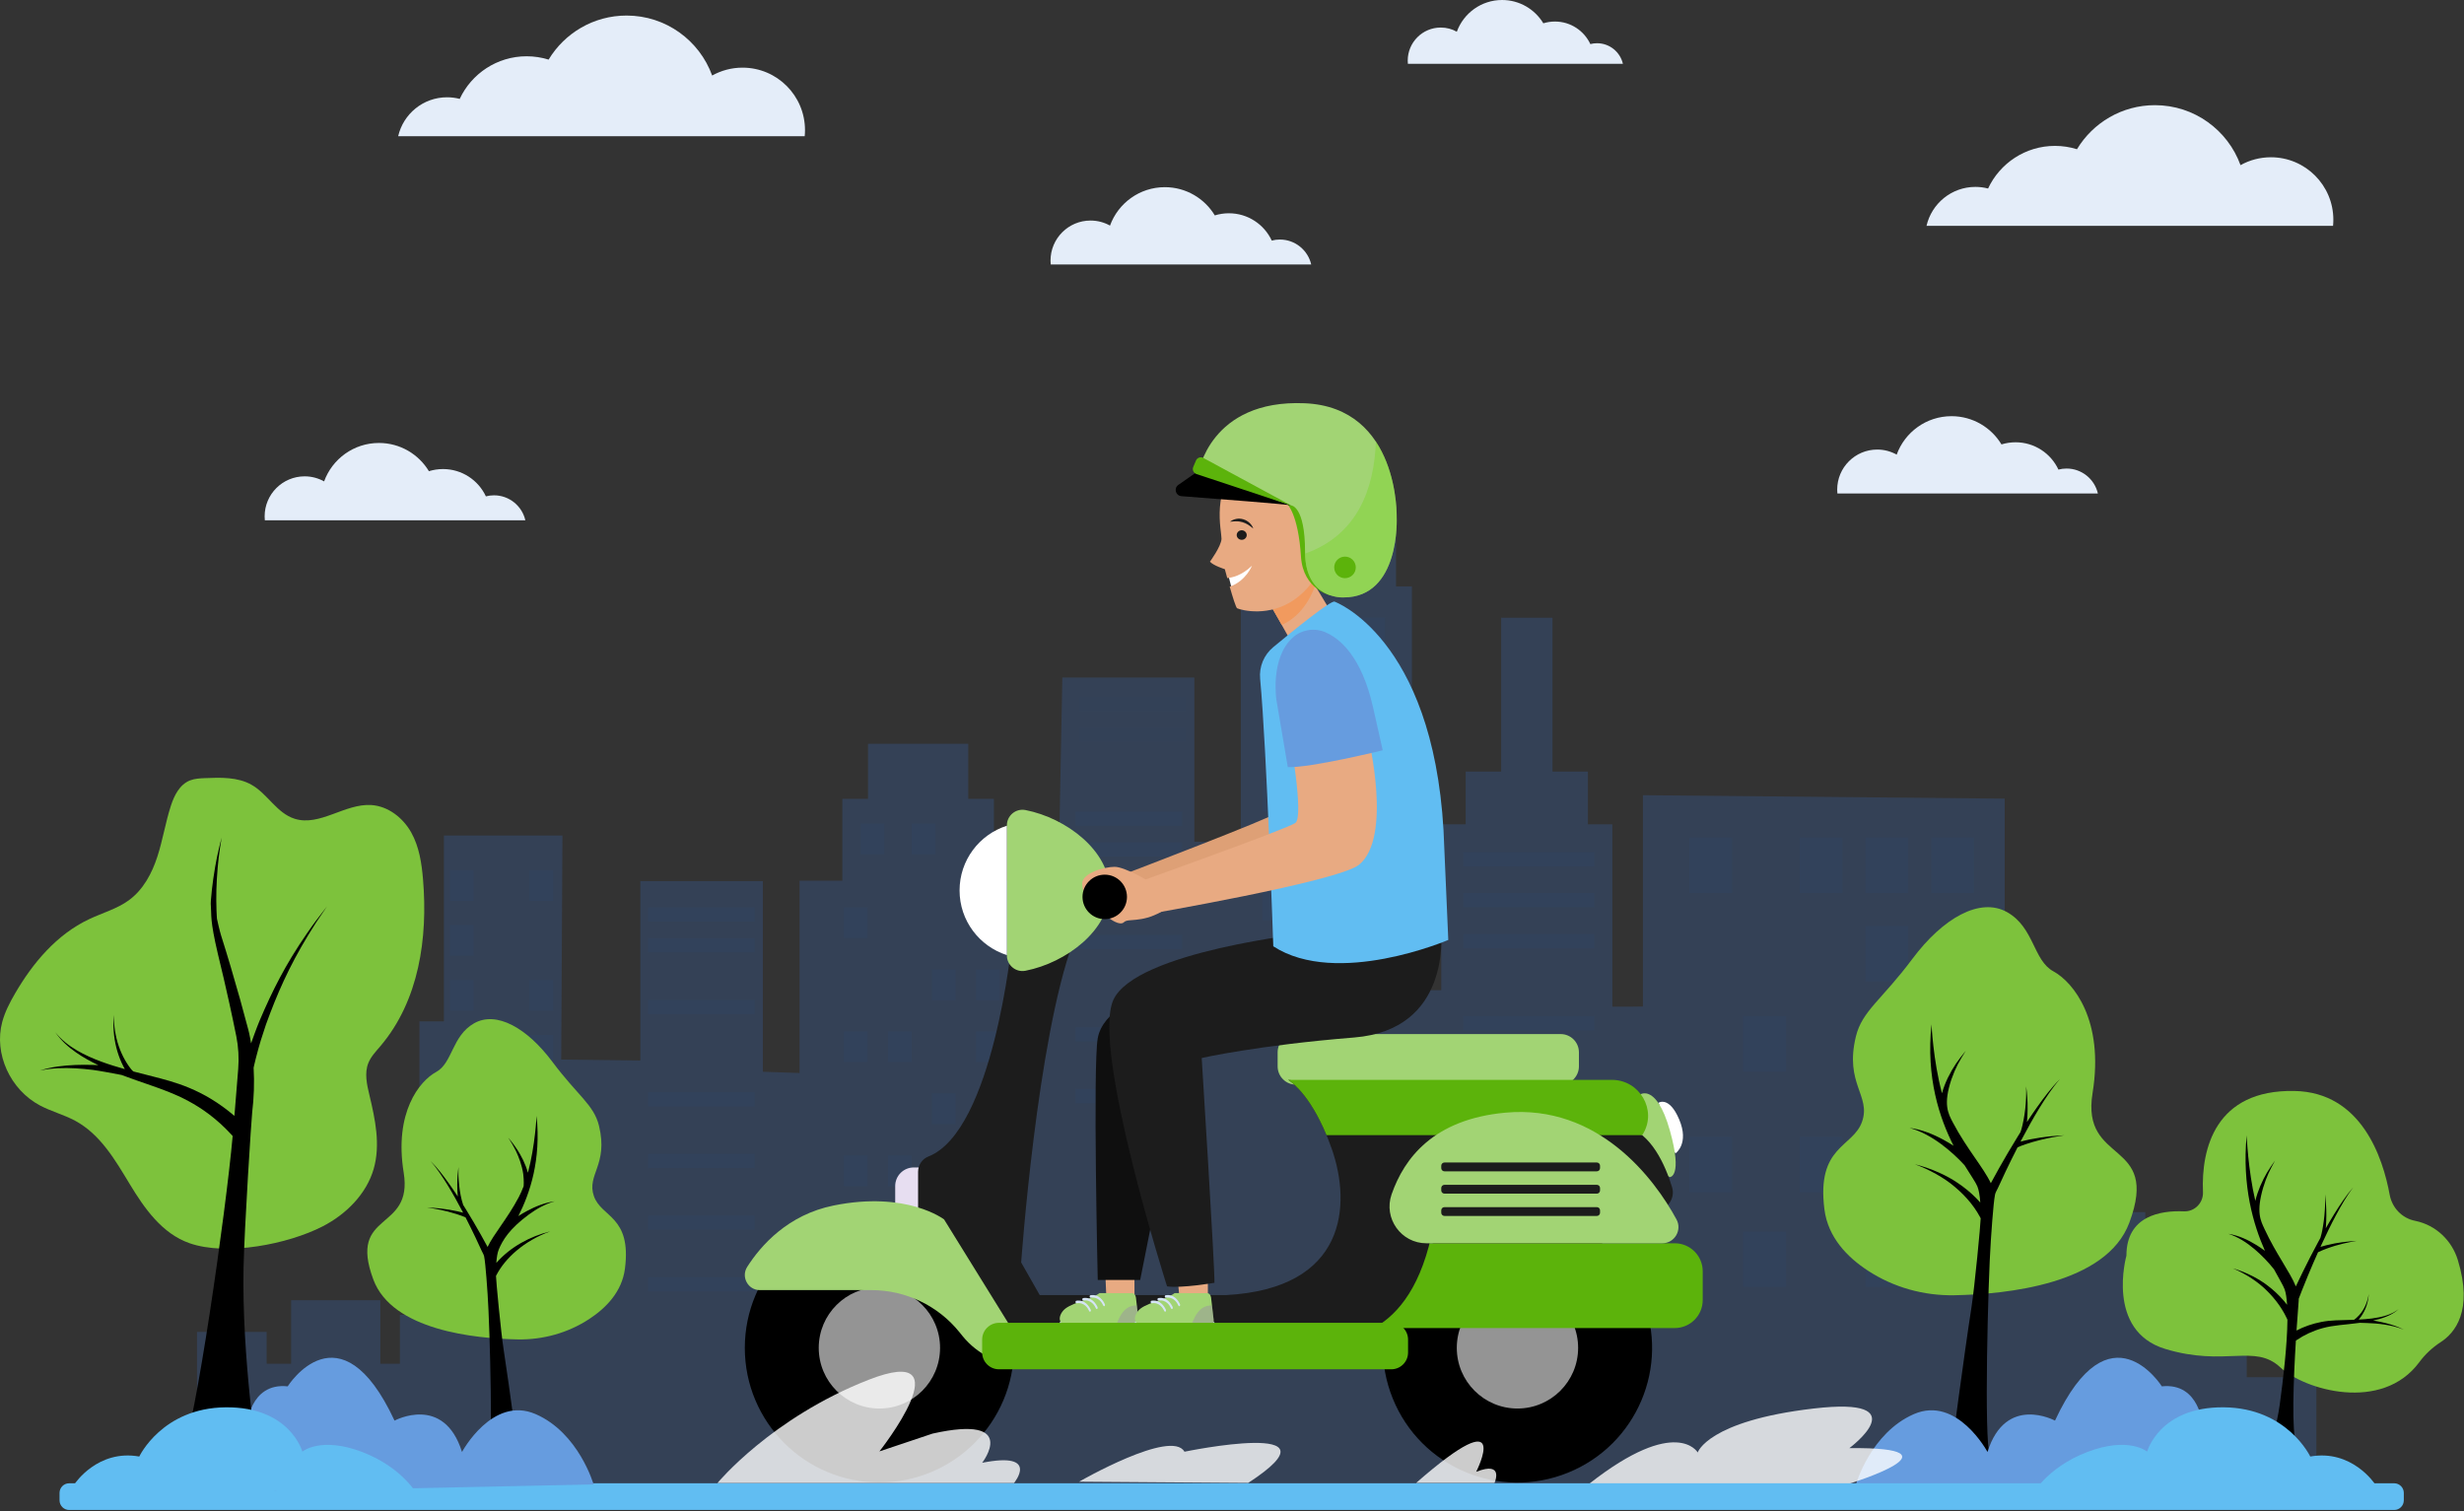 <svg width="838" height="514" viewBox="0 0 838 514" fill="none" xmlns="http://www.w3.org/2000/svg">
<rect x="0" y="0" width="838" height="514" fill="#333333" stroke="none"/>
<path d="M213.098 5.288C226.486 5.288 237.886 13.788 242.205 25.687C245.262 23.982 248.785 23.006 252.531 23.006C264.263 23.006 273.776 32.523 273.776 44.261C273.776 44.958 273.739 45.643 273.676 46.324H135.415C137.158 38.741 143.936 33.084 152.043 33.084C153.532 33.084 154.976 33.274 156.349 33.631C160.348 25.073 169.031 19.138 179.104 19.138C181.71 19.138 184.22 19.536 186.58 20.271C191.998 11.293 201.847 5.288 213.098 5.288Z" fill="#E4EDF9"/>
<path d="M732.888 35.765C746.276 35.765 757.676 44.265 761.995 56.164C765.053 54.458 768.575 53.483 772.321 53.483C784.053 53.483 793.566 63 793.566 74.738C793.566 75.435 793.529 76.12 793.467 76.8H655.205C656.948 69.218 663.726 63.56 671.833 63.56C673.322 63.56 674.766 63.751 676.139 64.108C680.138 55.55 688.822 49.615 698.894 49.615C701.5 49.615 704.01 50.013 706.37 50.748C711.788 41.77 721.637 35.765 732.888 35.765Z" fill="#E4EDF9"/>
<path d="M551.946 21.703C551.025 17.694 547.44 14.701 543.151 14.701C542.362 14.701 541.599 14.801 540.873 14.992C538.757 10.463 534.165 7.326 528.838 7.326C527.461 7.326 526.133 7.533 524.884 7.923C522.018 3.175 516.811 0 510.858 0C503.78 0 497.748 4.495 495.462 10.787C493.844 9.886 491.981 9.368 489.998 9.368C483.792 9.368 478.764 14.402 478.764 20.607C478.764 20.977 478.785 21.338 478.818 21.699H551.946V21.703Z" fill="#E4EDF9"/>
<path d="M445.94 89.945C444.824 85.085 440.48 81.462 435.282 81.462C434.328 81.462 433.403 81.586 432.523 81.814C429.959 76.327 424.396 72.53 417.945 72.53C416.277 72.53 414.668 72.783 413.153 73.256C409.681 67.503 403.371 63.652 396.161 63.652C387.585 63.652 380.28 69.097 377.508 76.722C375.55 75.63 373.293 75.003 370.891 75.003C363.374 75.003 357.28 81.1 357.28 88.621C357.28 89.065 357.304 89.509 357.346 89.941H445.94V89.945Z" fill="#E4EDF9"/>
<path d="M713.485 167.825C712.369 162.965 708.025 159.341 702.827 159.341C701.873 159.341 700.948 159.466 700.068 159.694C697.505 154.207 691.941 150.41 685.49 150.41C683.822 150.41 682.213 150.663 680.698 151.136C677.226 145.383 670.916 141.536 663.706 141.536C655.13 141.536 647.825 146.981 645.053 154.606C643.095 153.514 640.838 152.887 638.436 152.887C630.919 152.887 624.825 158.984 624.825 166.505C624.825 166.949 624.85 167.393 624.891 167.825H713.485Z" fill="#E4EDF9"/>
<path d="M178.665 176.931C177.549 172.075 173.205 168.448 168.007 168.448C167.053 168.448 166.127 168.572 165.248 168.8C162.684 163.313 157.121 159.516 150.665 159.516C148.998 159.516 147.388 159.769 145.874 160.242C142.401 154.489 136.091 150.642 128.881 150.642C120.302 150.642 113 156.087 110.229 163.712C108.271 162.62 106.014 161.994 103.612 161.994C96.094 161.994 90 168.091 90 175.611C90 176.055 90.025 176.499 90.066 176.931H178.665Z" fill="#E4EDF9"/>
<path opacity="0.9" d="M67 507.041V452.977H90.693V463.789H99.007V442.165H129.35V463.789H136V447.154H142.65V347.347H150.964V284.135H191.285L190.866 360.33L217.77 360.654V299.642H259.459V364.489L271.93 364.904V299.521H286.479V271.659H295.208V252.944H329.293V271.659H338.022V299.521H352.571V334.941L359.283 335.361L361.3 230.424H406.196V286.248L421.994 286.663V199.412H427.4V181H474.785V199.412H480.191V336.747H490.164V280.329H498.478V262.403H510.534V210.074H527.992V262.403H540.047V280.329H548.361V342.354H554.182L558.754 342.292V270.43L681.798 271.605V433.428H692.19V412.219H729.602V452.973H740.41V438.002H764.102V463.785V468.359H787.795V507.033H67V507.041Z" fill="#3A68B8" fill-opacity="0.3"/>
<g opacity="0.2">
<path opacity="0.2" d="M656.818 284.837H671.38V303.705H656.818V284.837Z" fill="#085FCC"/>
<path opacity="0.2" d="M656.818 345.526H671.38V364.394H656.818V345.526Z" fill="#085FCC"/>
<path opacity="0.2" d="M634.448 284.837H649.01V303.705H634.448V284.837Z" fill="#085FCC"/>
<path opacity="0.2" d="M612.075 284.837H626.637V303.705H612.075V284.837Z" fill="#085FCC"/>
<path opacity="0.2" d="M612.075 386.591H626.637V405.459H612.075V386.591Z" fill="#085FCC"/>
<path opacity="0.2" d="M634.448 314.941H649.01V333.809H634.448V314.941Z" fill="#085FCC"/>
<path opacity="0.2" d="M634.448 418.815H649.01V437.683H634.448V418.815Z" fill="#085FCC"/>
<path opacity="0.2" d="M634.448 345.526H649.01V364.394H634.448V345.526Z" fill="#085FCC"/>
<path opacity="0.2" d="M592.846 345.526H607.408V364.394H592.846V345.526Z" fill="#085FCC"/>
<path opacity="0.2" d="M592.846 418.815H607.408V437.683H592.846V418.815Z" fill="#085FCC"/>
<path opacity="0.2" d="M574.542 284.837H589.104V303.705H574.542V284.837Z" fill="#085FCC"/>
<path opacity="0.2" d="M462.961 210H471.046V220.48H462.961V210Z" fill="#085FCC"/>
<path opacity="0.2" d="M446.134 210H454.224V220.48H446.134V210Z" fill="#085FCC"/>
<path opacity="0.2" d="M462.961 228.499H471.046V238.979H462.961V228.499Z" fill="#085FCC"/>
<path opacity="0.2" d="M429.311 228.499H437.397V238.979H429.311V228.499Z" fill="#085FCC"/>
<path opacity="0.2" d="M446.134 246.993H454.224V257.473H446.134V246.993Z" fill="#085FCC"/>
<path opacity="0.2" d="M429.311 246.993H437.397V257.473H429.311V246.993Z" fill="#085FCC"/>
<path opacity="0.2" d="M462.961 265.492H471.046V275.972H462.961V265.492Z" fill="#085FCC"/>
<path opacity="0.2" d="M429.311 265.492H437.397V275.972H429.311V265.492Z" fill="#085FCC"/>
<path opacity="0.2" d="M462.961 283.991H471.046V294.471H462.961V283.991Z" fill="#085FCC"/>
<path opacity="0.2" d="M446.134 283.991H454.224V294.471H446.134V283.991Z" fill="#085FCC"/>
<path opacity="0.2" d="M429.311 302.489H437.397V312.969H429.311V302.489Z" fill="#085FCC"/>
<path opacity="0.2" d="M462.961 339.483H471.046V349.963H462.961V339.483Z" fill="#085FCC"/>
<path opacity="0.2" d="M331.918 308.562H340.004V319.041H331.918V308.562Z" fill="#085FCC"/>
<path opacity="0.2" d="M286.988 308.562H295.074V319.041H286.988V308.562Z" fill="#085FCC"/>
<path opacity="0.2" d="M310.05 280.093H318.136V290.573H310.05V280.093Z" fill="#085FCC"/>
<path opacity="0.2" d="M180.053 295.907H188.139V306.387H180.053V295.907Z" fill="#085FCC"/>
<path opacity="0.2" d="M153 295.907H161.09V306.387H153V295.907Z" fill="#085FCC"/>
<path opacity="0.2" d="M153 314.588H161.09V325.068H153V314.588Z" fill="#085FCC"/>
<path opacity="0.2" d="M180.053 333.274H188.139V343.754H180.053V333.274Z" fill="#085FCC"/>
<path opacity="0.2" d="M153 333.274H161.09V343.754H153V333.274Z" fill="#085FCC"/>
<path opacity="0.2" d="M180.053 351.955H188.139V362.435H180.053V351.955Z" fill="#085FCC"/>
<path opacity="0.2" d="M166.529 370.636H174.614V381.116H166.529V370.636Z" fill="#085FCC"/>
<path opacity="0.2" d="M153 370.636H161.09V381.116H153V370.636Z" fill="#085FCC"/>
<path opacity="0.2" d="M153 389.322H161.09V399.802H153V389.322Z" fill="#085FCC"/>
<path opacity="0.2" d="M180.053 408.003H188.139V418.483H180.053V408.003Z" fill="#085FCC"/>
<path opacity="0.2" d="M166.529 408.003H174.614V418.483H166.529V408.003Z" fill="#085FCC"/>
<path opacity="0.2" d="M292.672 280.093H300.762V290.573H292.672V280.093Z" fill="#085FCC"/>
<path opacity="0.2" d="M331.918 329.65H340.004V340.13H331.918V329.65Z" fill="#085FCC"/>
<path opacity="0.2" d="M316.941 329.65H325.027V340.13H316.941V329.65Z" fill="#085FCC"/>
<path opacity="0.2" d="M331.918 350.735H340.004V361.215H331.918V350.735Z" fill="#085FCC"/>
<path opacity="0.2" d="M301.965 350.735H310.05V361.215H301.965V350.735Z" fill="#085FCC"/>
<path opacity="0.2" d="M286.988 350.735H295.074V361.215H286.988V350.735Z" fill="#085FCC"/>
<path opacity="0.2" d="M316.941 371.823H325.027V382.303H316.941V371.823Z" fill="#085FCC"/>
<path opacity="0.2" d="M331.918 392.912H340.004V403.392H331.918V392.912Z" fill="#085FCC"/>
<path opacity="0.2" d="M301.965 392.912H310.05V403.392H301.965V392.912Z" fill="#085FCC"/>
<path opacity="0.2" d="M286.988 392.912H295.074V403.392H286.988V392.912Z" fill="#085FCC"/>
<path opacity="0.2" d="M331.918 435.085H340.004V445.565H331.918V435.085Z" fill="#085FCC"/>
<path opacity="0.2" d="M301.965 435.085H310.05V445.565H301.965V435.085Z" fill="#085FCC"/>
<path opacity="0.2" d="M574.542 386.591H589.104V405.459H574.542V386.591Z" fill="#085FCC"/>
<path opacity="0.2" d="M497.627 289.764H542.278V294.62H497.627V289.764Z" fill="#085FCC"/>
<path opacity="0.2" d="M365.8 276.009H402.084V280.865H365.8V276.009Z" fill="#085FCC"/>
<path opacity="0.2" d="M365.8 286.489H402.084V291.345H365.8V286.489Z" fill="#085FCC"/>
<path opacity="0.2" d="M365.8 317.933H402.084V322.789H365.8V317.933Z" fill="#085FCC"/>
<path opacity="0.2" d="M220.403 308.562H256.687V313.418H220.403V308.562Z" fill="#085FCC"/>
<path opacity="0.2" d="M220.403 319.042H256.687V323.898H220.403V319.042Z" fill="#085FCC"/>
<path opacity="0.2" d="M220.403 340.001H256.687V344.858H220.403V340.001Z" fill="#085FCC"/>
<path opacity="0.2" d="M220.403 371.446H256.687V376.302H220.403V371.446Z" fill="#085FCC"/>
<path opacity="0.2" d="M220.403 392.406H256.687V397.262H220.403V392.406Z" fill="#085FCC"/>
<path opacity="0.2" d="M220.403 413.365H256.687V418.221H220.403V413.365Z" fill="#085FCC"/>
<path opacity="0.2" d="M220.403 434.33H256.687V439.186H220.403V434.33Z" fill="#085FCC"/>
<path opacity="0.2" d="M365.8 349.373H402.084V354.229H365.8V349.373Z" fill="#085FCC"/>
<path opacity="0.2" d="M365.8 370.333H402.084V375.189H365.8V370.333Z" fill="#085FCC"/>
<path opacity="0.2" d="M497.627 303.705H542.278V308.562H497.627V303.705Z" fill="#085FCC"/>
<path opacity="0.2" d="M497.627 317.647H542.278V322.503H497.627V317.647Z" fill="#085FCC"/>
<path opacity="0.2" d="M497.627 345.534H542.278V350.39H497.627V345.534Z" fill="#085FCC"/>
<path opacity="0.2" d="M497.627 373.417H542.278V378.273H497.627V373.417Z" fill="#085FCC"/>
<path opacity="0.2" d="M497.627 387.363H542.278V392.219H497.627V387.363Z" fill="#085FCC"/>
<path opacity="0.2" d="M497.627 415.245H542.278V420.102H497.627V415.245Z" fill="#085FCC"/>
<path opacity="0.2" d="M497.627 443.133H542.278V447.989H497.627V443.133Z" fill="#085FCC"/>
<path opacity="0.3" d="M367 237H403.284V241.856H367V237Z" fill="#085FCC" fill-opacity="0.19"/>
<path opacity="0.3" d="M367 247.484H403.284V252.34H367V247.484Z" fill="#085FCC" fill-opacity="0.19"/>
</g>
<path d="M821.328 415.169C816.939 414.298 813.537 410.757 812.719 406.291C810.409 393.657 803.103 371.419 780.277 371.012C753.39 370.531 748.594 390.702 749.229 405.391C749.386 409.085 746.379 412.102 742.74 411.953C734.787 411.621 723.188 413.468 723.188 427.04C723.188 427.04 715.994 452.598 736.447 458.762C756.9 464.925 766.79 456.824 775.556 465.037C783.65 472.624 810.056 480.506 822.809 463.236C824.804 460.534 827.285 458.239 830.086 456.425C834.873 453.325 841.175 445.792 835.906 428.526C833.861 421.818 828.43 416.697 821.668 415.244C821.556 415.219 821.444 415.194 821.328 415.169Z" fill="#7DC23C"/>
<path d="M771.461 437.395C773.316 438.819 775.066 440.45 776.659 442.293C777.062 442.758 777.452 443.239 777.834 443.733C777.692 441.463 777.423 439.661 777.004 438.495C776.518 437.154 775.112 434.88 773.386 431.663C771.503 429.293 769.204 426.874 766.74 424.794C764.085 422.557 761.181 420.656 757.874 419.598C761.33 420.137 764.521 421.619 767.479 423.458C768.412 424.043 769.362 424.682 770.3 425.375C766.358 416.473 762.484 403.444 764.081 386.12C764.081 386.12 764.529 397.766 767.03 408.396C767.441 406.669 768.014 405.017 768.669 403.432C770.333 399.617 771.432 397.945 773.743 394.67C771.818 398.202 770.914 399.983 769.69 403.909C767.255 412.276 768.835 415.099 770.15 417.946C774.062 426.417 778.792 432.51 780.808 437.474C781.563 435.864 782.331 434.262 783.111 432.672C784.782 429.277 786.496 425.915 788.284 422.603C788.574 422.067 788.865 421.528 789.159 420.992C789.371 420.279 789.686 419.274 790.055 416.962C790.246 415.784 790.408 414.597 790.52 413.397C790.806 410.305 790.806 408.616 790.761 406.154C791.034 408.67 791.18 410.342 791.18 413.439C791.176 414.663 791.126 415.887 791.039 417.112C791.026 417.315 791.005 417.514 790.989 417.718C790.997 417.701 791.01 417.685 791.018 417.668C791.951 416.041 792.897 414.422 793.885 412.837C794.868 411.251 795.88 409.687 796.938 408.163C797.996 406.644 799.108 405.167 800.311 403.797C799.191 405.254 798.178 406.806 797.216 408.396C796.253 409.99 795.345 411.616 794.461 413.268C793.578 414.916 792.731 416.593 791.906 418.278C791.076 419.963 790.275 421.665 789.487 423.379C789.387 423.599 789.284 423.819 789.184 424.039C789.711 423.877 790.213 423.728 791.101 423.503C795.146 422.487 798.49 422.196 801.539 421.98C798.755 422.482 795.415 423.109 791.358 424.599C790.408 424.952 789.288 425.4 788.354 425.861C787.185 428.472 786.052 431.103 784.948 433.751C784.222 435.498 783.513 437.25 782.82 439.01C782.476 439.89 782.131 440.769 781.804 441.654L781.795 441.678C781.8 441.903 781.791 442.123 781.775 442.343C781.65 443.907 781.356 447.68 781.036 452.486C783.575 451.166 786.388 450.17 789.475 449.573C792.864 448.913 795.382 449.017 800.618 448.83C801.049 448.543 801.721 447.979 802.381 447.232C804.011 445.385 805.169 442.969 805.604 440.06C805.43 443.007 804.488 445.638 802.933 447.805C802.692 448.137 802.439 448.456 802.174 448.763C803.655 448.689 805.136 448.581 806.608 448.398C808.214 448.195 809.811 447.908 811.371 447.423C812.927 446.937 814.458 446.261 815.789 445.181C814.524 446.364 813.018 447.182 811.471 447.8C810.043 448.369 808.571 448.772 807.085 449.095C807.384 449.145 807.683 449.195 807.986 449.245C809.081 449.44 810.168 449.66 811.251 449.93C812.329 450.204 813.404 450.502 814.462 450.872C815.516 451.249 816.557 451.677 817.552 452.217C816.524 451.764 815.466 451.428 814.4 451.146C813.329 450.872 812.251 450.664 811.168 450.49C810.085 450.32 808.994 450.191 807.903 450.091C806.816 449.996 803.688 449.884 802.609 449.859C797.021 450.614 793.64 450.639 789.852 451.694C786.566 452.611 783.604 454.01 781.14 455.703C781.032 455.778 780.924 455.852 780.821 455.927C780.016 468.976 779.29 486.844 780.995 491.36C783.542 498.096 768.088 495.672 768.088 495.672C768.088 495.672 773.287 492.775 775.344 477.622C776.539 468.81 777.875 457.421 777.954 448.817C777.883 448.655 777.813 448.498 777.738 448.336C777.497 447.817 777.232 447.302 776.958 446.796C776.402 445.783 775.792 444.795 775.133 443.853C773.809 441.961 772.299 440.222 770.652 438.644C768.051 436.079 764.039 433.294 759.389 431.331C764.151 432.73 768.491 435.042 771.461 437.395Z" fill="black"/>
<path d="M664.688 440.487C654.275 440.682 644.007 437.827 635.282 432.132C628.271 427.559 621.696 420.818 620.484 411.309C617.709 389.578 630.221 390.296 633.291 381.434C636.361 372.573 627.255 368.605 631.188 352.46C633.299 343.789 639.979 340.033 650.392 326.096C660.809 312.159 673.425 305.02 682.635 310.216C691.841 315.413 691.472 326.59 698.321 330.313C705.166 334.036 715.691 347.027 711.675 371.726C707.664 396.426 734.812 387.216 724.188 415.796C716.392 436.752 682.316 440.164 664.688 440.487Z" fill="#7DC23C"/>
<path d="M677.084 421.81C676.117 435.536 674.699 490.198 676.756 494.946C679.826 502.031 663.726 493.203 663.726 493.203C663.726 493.203 668.003 460.567 670.484 444.63C671.587 437.536 673.608 416.19 673.628 414.331C673.545 414.161 673.458 413.995 673.367 413.825C673.077 413.277 672.757 412.737 672.425 412.202C671.757 411.135 671.019 410.098 670.222 409.106C668.629 407.113 666.808 405.283 664.821 403.627C661.087 400.414 655.947 397.667 651.242 395.936C657.133 397.426 662.344 399.9 665.812 402.295C668.048 403.793 670.16 405.507 672.077 407.445C672.562 407.935 673.035 408.441 673.491 408.96C673.321 406.574 672.998 404.677 672.492 403.453C671.907 402.041 670.214 399.651 668.131 396.264C665.933 393.848 663.128 391.258 660.12 389.038C656.847 386.635 653.358 384.667 649.433 383.572C653.549 384.136 657.374 385.659 661.008 387.635C662.153 388.262 663.277 388.926 664.406 389.652C659.656 380.289 654.984 366.584 656.909 348.359C656.909 348.359 657.449 360.611 660.465 371.793C660.963 369.975 661.647 368.24 662.439 366.571C664.452 362.554 665.775 360.794 668.555 357.353C666.24 361.055 665.148 362.936 663.667 367.074C660.826 375.59 662.518 378.616 664.223 381.841C668.936 390.752 674.641 397.16 677.072 402.382C677.98 400.688 678.909 399.003 679.851 397.326C681.867 393.757 683.933 390.221 686.091 386.734C686.439 386.17 686.792 385.605 687.145 385.041C687.472 384.074 687.51 384.016 687.837 382.65C687.978 382.04 688.111 381.426 688.223 380.803C688.455 379.567 688.646 378.313 688.783 377.055C688.916 375.798 689.024 374.532 689.065 373.258C689.136 371.921 689.094 370.435 689.078 369.435C689.198 370.398 689.397 371.901 689.464 373.25C689.559 374.528 689.58 375.81 689.58 377.097C689.576 378.384 689.513 379.67 689.41 380.957C689.393 381.169 689.372 381.38 689.352 381.596C689.364 381.58 689.376 381.559 689.389 381.542C690.513 379.828 691.654 378.13 692.845 376.462C694.031 374.793 695.251 373.146 696.525 371.544C697.802 369.946 699.138 368.389 700.59 366.953C699.242 368.489 698.018 370.12 696.856 371.793C695.699 373.469 694.6 375.184 693.538 376.919C692.471 378.653 691.455 380.417 690.455 382.19C689.455 383.962 688.489 385.755 687.539 387.552C687.418 387.784 687.298 388.013 687.174 388.245C689.331 387.668 691.455 387.253 693.662 386.913C697.267 386.398 698.603 386.299 702.071 386.083C698.645 386.622 697.338 386.842 693.82 387.693C690.231 388.606 687.651 389.524 686.178 390.167C684.767 392.915 683.402 395.683 682.071 398.468C681.195 400.302 680.341 402.149 679.503 403.996C679.167 404.743 678.677 405.441 678.507 406.238C677.893 409.155 677.084 421.81 677.084 421.81Z" fill="black"/>
<path d="M749.167 485.068C749.167 485.068 748.266 470.084 735.231 471.471C735.231 471.471 717.483 443.169 698.898 483.125C698.898 483.125 682.121 474.052 675.947 493.784C675.947 493.784 665.617 474.525 650.919 480.905C636.22 487.288 631.204 504.812 631.204 504.812L739.695 507.123L749.167 485.068Z" fill="#669CDF"/>
<path d="M429.585 201.7C430.124 202.061 439.678 219.22 439.678 219.22L452.539 207.913L440.048 187.092L429.585 192.961V201.7Z" fill="#E8AA82"/>
<path d="M447.274 199.137C445.69 203.616 442.437 209.547 435.936 212.538C433.194 207.677 429.896 201.903 429.585 201.696V192.957L440.048 187.088L447.274 199.137Z" fill="#F19A5E"/>
<path d="M563.984 375.069C563.984 375.069 567.622 372.506 571.094 380.714C574.567 388.923 569.9 392.187 569.9 392.187C569.9 392.187 563.926 387.766 563.984 386.924C564.042 386.082 564.258 375.48 564.258 375.48L563.984 375.069Z" fill="white"/>
<path d="M558.006 372.112C558.006 372.112 560.947 370.3 564.253 375.484C565.473 377.396 566.743 380.254 567.933 384.505C572.356 400.292 567.933 400.292 567.933 400.292L560.511 397.135C560.511 397.135 553.405 379.035 553.828 377.558C554.251 376.086 558.006 372.112 558.006 372.112Z" fill="#A2D474"/>
<path d="M312.444 397.027H310.772C307.283 397.027 304.454 399.856 304.454 403.344V411.449H312.245C312.245 411.449 315.717 405.451 316.983 406.712C318.244 407.973 312.444 397.027 312.444 397.027Z" fill="#E7DEF1"/>
<path d="M473.664 475.579C464.184 452.151 475.496 425.475 498.93 415.998C522.364 406.52 549.045 417.83 558.525 441.258C568.004 464.686 556.692 491.362 533.259 500.84C509.825 510.317 483.143 499.008 473.664 475.579Z" fill="black"/>
<path d="M516.084 479.011C504.689 479.011 495.452 469.776 495.452 458.384C495.452 446.993 504.689 437.758 516.084 437.758C527.478 437.758 536.715 446.993 536.715 458.384C536.715 469.776 527.478 479.011 516.084 479.011Z" fill="#949494"/>
<path d="M253.309 458.384C253.309 483.656 273.804 504.146 299.081 504.146C324.363 504.146 344.853 483.656 344.853 458.384C344.853 433.112 324.359 412.623 299.081 412.623C273.804 412.623 253.309 433.112 253.309 458.384Z" fill="black"/>
<path d="M299.081 479.011C287.687 479.011 278.45 469.776 278.45 458.384C278.45 446.993 287.687 437.758 299.081 437.758C310.476 437.758 319.712 446.993 319.712 458.384C319.712 469.776 310.476 479.011 299.081 479.011Z" fill="#949494"/>
<path d="M461.43 451.644H569.568C574.828 451.644 579.089 447.38 579.089 442.125V432.333C579.089 427.073 574.824 422.814 569.568 422.814H461.43V451.644Z" fill="#5CB30B"/>
<path d="M440.724 368.856H530.782C534.209 368.856 536.989 366.077 536.989 362.651V357.873C536.989 354.447 534.209 351.668 530.782 351.668H440.724C437.297 351.668 434.517 354.447 434.517 357.873V362.651C434.517 366.077 437.297 368.856 440.724 368.856Z" fill="#A2D474"/>
<path d="M438.106 367.243C438.106 367.243 446.3 371.768 452.933 390.71C459.567 409.653 458.144 438.227 416.931 440.437H353.611L347.297 429.334C347.297 429.334 352.665 353.767 364.982 320.303H344.14C344.14 320.303 337.85 384.626 315.742 393.307C313.614 394.141 312.241 396.223 312.241 398.504V411.233L345.716 454.49H455.933C455.933 454.49 481.828 456.771 488.143 412.814L562.868 411.669C566.962 411.607 569.866 407.637 568.663 403.722C566.332 396.132 561.586 385.43 552.969 383.079C539.303 379.346 438.106 367.243 438.106 367.243Z" fill="#1C1C1C"/>
<path d="M558.827 385.534C558.723 385.704 558.62 385.878 558.508 386.048H451.149L450.05 383.522C444.142 370.581 438.098 367.243 438.098 367.243H548.219C557.607 367.243 563.623 377.467 558.827 385.534Z" fill="#5CB30B"/>
<path d="M565.332 422.814H485.118C476.497 422.814 470.445 414.315 473.278 406.177C477.551 393.887 487.483 380.665 511.935 378.4C543.519 375.476 562.615 400.706 570.174 414.713C572.148 418.371 569.493 422.814 565.332 422.814Z" fill="#A2D474"/>
<path d="M345.716 454.49L321.082 414.709C321.082 414.709 308.449 404.92 283.499 409.972C268.004 413.108 258.844 423.448 254.127 430.831C251.941 434.253 254.38 438.741 258.441 438.741H296.372C308.001 438.741 319.007 444.004 326.305 453.054L327.28 454.261C332.544 460.794 340.489 464.593 348.881 464.593C354.557 464.593 360.016 462.428 364.148 458.542L368.455 454.494H345.716V454.49Z" fill="#A2D474"/>
<path d="M342.435 280.697C342.435 277.35 345.492 274.836 348.774 275.483C362.742 278.229 377.403 289.419 377.403 302.808C377.403 316.197 362.742 327.388 348.774 330.133C345.488 330.78 342.435 328.267 342.435 324.92V280.697Z" fill="#A2D474"/>
<path d="M342.435 280.817V324.808C333.108 321.846 326.346 313.119 326.346 302.812C326.346 292.505 333.104 283.779 342.435 280.817Z" fill="white"/>
<path d="M491.25 398.342H543.087C543.684 398.342 544.17 397.857 544.17 397.259V396.426C544.17 395.829 543.684 395.343 543.087 395.343H491.25C490.653 395.343 490.167 395.829 490.167 396.426V397.259C490.167 397.857 490.653 398.342 491.25 398.342Z" fill="#1C1C1C"/>
<path d="M491.25 405.932H543.087C543.684 405.932 544.17 405.447 544.17 404.85V404.016C544.17 403.419 543.684 402.934 543.087 402.934H491.25C490.653 402.934 490.167 403.419 490.167 404.016V404.85C490.167 405.447 490.653 405.932 491.25 405.932Z" fill="#1C1C1C"/>
<path d="M397.342 400.702L401.299 443.195L404.701 449.317L410.812 444.896L410.688 399.615L397.342 400.702Z" fill="#E8AA82"/>
<path d="M374.396 396.72L376.345 443.195L379.743 449.317L385.854 444.896L385.73 399.616L374.396 396.72Z" fill="#E8AA82"/>
<path d="M360.775 452.208L387.157 452.295C387.364 452.295 387.53 452.129 387.53 451.922L387.538 449.939C387.538 449.732 387.372 449.566 387.165 449.566L360.78 449.479C360.572 449.479 360.406 449.645 360.406 449.852L360.398 451.835C360.402 452.038 360.568 452.204 360.775 452.208Z" fill="#D5E4F6"/>
<path d="M386.327 441.267L387.202 448.861C387.31 449.798 386.783 450.645 386.094 450.645L362.186 450.566C361.564 450.562 360.954 450.176 360.63 449.446C360.299 448.699 360.236 447.571 361.311 446.061C363.46 443.042 370.496 442.328 373.943 439.757L385.078 439.794C385.7 439.798 386.227 440.42 386.327 441.267Z" fill="#A2D474"/>
<path d="M375.619 444.174C375.794 444.07 375.856 443.776 375.756 443.556C375.292 442.515 373.831 439.977 370.844 440.487C370.67 440.516 370.554 440.744 370.583 440.98V440.989C370.612 441.217 370.766 441.366 370.931 441.341C373.607 440.893 374.848 443.129 375.225 444.004C375.308 444.187 375.474 444.261 375.619 444.174Z" fill="#D5E4F6"/>
<path d="M373.13 445.141C373.304 445.037 373.367 444.743 373.267 444.523C372.802 443.482 371.342 440.943 368.355 441.453C368.181 441.482 368.065 441.711 368.094 441.947V441.955C368.123 442.183 368.276 442.333 368.442 442.308C371.118 441.86 372.358 444.095 372.736 444.971C372.823 445.157 372.989 445.232 373.13 445.141Z" fill="#D5E4F6"/>
<path d="M370.819 446.045C370.994 445.941 371.056 445.647 370.956 445.427C370.492 444.386 369.031 441.847 366.044 442.358C365.87 442.387 365.754 442.615 365.783 442.851V442.859C365.812 443.088 365.965 443.237 366.131 443.212C368.807 442.764 370.048 445 370.425 445.875C370.508 446.061 370.674 446.136 370.819 446.045Z" fill="#D5E4F6"/>
<path opacity="0.3" d="M379.714 450.624C381.618 444.498 384.867 443.83 386.638 443.979L387.198 448.865C387.306 449.803 386.779 450.649 386.09 450.649L379.714 450.624Z" fill="#9369BF"/>
<path d="M491.25 413.518H543.087C543.684 413.518 544.17 413.033 544.17 412.436V411.602C544.17 411.005 543.684 410.52 543.087 410.52H491.25C490.653 410.52 490.167 411.005 490.167 411.602V412.436C490.167 413.033 490.653 413.518 491.25 413.518Z" fill="#1C1C1C"/>
<path d="M391.139 338.167C388.011 338.408 375.026 343.696 373.342 353.074C371.657 362.452 373.342 435.302 373.342 435.302H387.771C387.771 435.302 399.312 377.599 399.312 375.915C399.312 374.231 391.139 338.167 391.139 338.167Z" fill="#0F0F0F"/>
<path d="M490.221 317.25C489.981 317.972 493.391 350.187 460.542 352.834C427.693 355.48 408.696 359.806 408.696 359.806C408.696 359.806 413.264 432.656 413.023 436.26C413.023 436.26 401.723 438.185 396.91 437.463C396.91 437.463 371.18 356.679 378.635 340.092C386.091 323.501 445.491 317.25 445.491 317.25H490.221Z" fill="#1C1C1C"/>
<path d="M435.534 259.324C435.534 259.324 435.198 275.006 434.152 276.458C433.111 277.91 383.332 296.918 383.332 296.918L391.504 306.155L428.178 295.682C428.178 295.682 454.443 286.263 454.178 285.583C453.908 284.903 452.464 275.255 451.166 271.476C449.867 267.698 444.968 259.154 444.968 259.154L435.534 259.324Z" fill="#DEA076"/>
<path d="M453.896 204.607C453.896 204.607 487.151 216.69 490.939 282.327L492.561 319.652C492.561 319.652 454.684 335.882 433.041 321.817C433.041 321.817 430.85 255.193 428.568 230.841C428.183 226.735 429.859 222.704 433.036 220.074C440.297 214.064 452.676 204.043 453.896 204.607Z" fill="#61BDF2"/>
<path d="M465.441 251.244C465.441 251.244 473.573 284.844 462.205 294.081C455.115 299.838 389.019 311.133 389.019 311.133L384.755 300.834C384.755 300.834 437.392 282.053 440.533 279.876C443.673 277.698 438.401 248.975 438.401 248.975L465.441 251.244Z" fill="#E8AA82"/>
<path d="M439.732 216.764C442.711 214.122 446.98 213.429 450.647 214.977C455.729 217.121 463.002 223.214 466.931 240.36L470.262 255.155C470.262 255.155 445.553 261.219 437.977 260.875L434.098 238C434.098 238 431.904 223.707 439.732 216.764Z" fill="#669CDF"/>
<path d="M443.138 179.887C441.462 183.529 442.823 187.614 446.179 189.016C449.531 190.414 453.609 188.597 455.285 184.956C456.961 181.314 455.601 177.228 452.245 175.826C448.888 174.429 444.81 176.245 443.138 179.887Z" fill="#E8AA82"/>
<path d="M386.331 452.208L412.716 452.295C412.924 452.295 413.09 452.129 413.09 451.922L413.098 449.939C413.098 449.732 412.932 449.566 412.725 449.566L386.339 449.479C386.132 449.479 385.966 449.645 385.966 449.852L385.958 451.835C385.958 452.038 386.124 452.204 386.331 452.208Z" fill="#D5E4F6"/>
<path d="M411.883 441.267L412.758 448.861C412.866 449.798 412.339 450.645 411.65 450.645L387.742 450.566C387.119 450.562 386.509 450.176 386.186 449.446C385.854 448.699 385.792 447.571 386.866 446.061C389.015 443.042 396.051 442.328 399.499 439.757L410.634 439.794C411.256 439.798 411.783 440.42 411.883 441.267Z" fill="#A2D474"/>
<path d="M401.175 444.174C401.349 444.07 401.411 443.776 401.312 443.556C400.847 442.515 399.387 439.977 396.4 440.487C396.226 440.516 396.109 440.744 396.138 440.98V440.989C396.167 441.217 396.321 441.366 396.487 441.341C399.163 440.893 400.403 443.129 400.781 444.004C400.864 444.187 401.03 444.261 401.175 444.174Z" fill="#D5E4F6"/>
<path d="M398.686 445.141C398.86 445.037 398.922 444.743 398.823 444.523C398.358 443.482 396.898 440.943 393.911 441.453C393.736 441.482 393.62 441.711 393.649 441.947V441.955C393.678 442.183 393.832 442.333 393.998 442.308C396.674 441.86 397.914 444.095 398.292 444.971C398.375 445.157 398.545 445.232 398.686 445.141Z" fill="#D5E4F6"/>
<path d="M396.375 446.045C396.549 445.941 396.611 445.647 396.512 445.427C396.047 444.386 394.587 441.847 391.6 442.358C391.426 442.387 391.309 442.615 391.338 442.851V442.859C391.368 443.088 391.521 443.237 391.687 443.212C394.363 442.764 395.603 445 395.981 445.875C396.064 446.061 396.23 446.136 396.375 446.045Z" fill="#D5E4F6"/>
<path opacity="0.3" d="M405.265 450.624C407.17 444.498 410.418 443.83 412.19 443.979L412.75 448.865C412.857 449.803 412.331 450.649 411.642 450.649L405.265 450.624Z" fill="#9369BF"/>
<path d="M339.738 465.668H473.174C476.323 465.668 478.879 463.113 478.879 459.964V455.572C478.879 452.424 476.323 449.869 473.174 449.869H339.734C336.585 449.869 334.029 452.424 334.029 455.572V459.964C334.033 463.113 336.585 465.668 339.738 465.668Z" fill="#5CB30B"/>
<path opacity="0.8" d="M540.536 504.565H628.964C628.964 504.565 669.388 492.059 628.964 492.482C628.964 492.482 652.756 474.809 616.754 479.015C580.752 483.221 577.384 493.955 577.384 493.955C577.384 493.955 570.223 481.288 540.536 504.565Z" fill="white"/>
<path opacity="0.8" d="M424.507 504.312L366.999 503.893C366.999 503.893 398.412 485.805 402.834 493.698C402.834 493.698 458.497 482.188 424.507 504.312Z" fill="white"/>
<path opacity="0.8" d="M244 504.357H344.857C344.857 504.357 353.881 493.54 334.034 497.464C334.034 497.464 346.903 480.906 317.161 487.538L299.085 493.594C299.085 493.594 328.586 456.281 295.455 469.226C262.316 482.171 244 504.357 244 504.357Z" fill="white"/>
<path opacity="0.8" d="M481.617 504.312H508.272C508.272 504.312 511.732 496.734 502.045 500.525C502.045 500.525 515.092 475.054 481.617 504.312Z" fill="white"/>
<path d="M417.815 195.881L419.122 200.974C419.122 200.974 430.531 191.733 430.439 191.55C430.348 191.372 428.365 188.079 427.506 188.348C426.652 188.618 419.524 191.368 419.524 191.55C419.528 191.737 417.815 195.881 417.815 195.881Z" fill="white"/>
<path d="M425.797 192.38C422.329 195.76 418.923 196.461 417.388 196.598C416.902 194.844 416.566 193.57 416.566 193.57C416.566 193.57 412.729 192.384 411.497 191.02C411.497 191.02 415.376 185.711 415.434 183.222C415.492 180.733 411.625 165.81 422.366 157.361C433.107 148.908 439.492 164.068 439.492 164.068L444.047 179.763L450.303 189.253C450.303 189.253 448.809 197.838 440.28 203.873C431.75 209.908 422.341 207.602 420.744 206.864C420.354 206.681 419.205 202.973 418.213 199.518C423.768 197.602 425.797 192.38 425.797 192.38Z" fill="#E8AA82"/>
<path d="M423.797 182.749C423.341 183.533 422.308 183.815 421.482 183.379C420.661 182.944 420.362 181.957 420.815 181.173C421.271 180.389 422.304 180.107 423.129 180.542C423.955 180.982 424.254 181.969 423.797 182.749Z" fill="#1C1C1C"/>
<path d="M426.237 179.75C425.639 179.244 425.059 178.805 424.449 178.431C423.843 178.058 423.212 177.772 422.557 177.585C421.906 177.407 421.229 177.274 420.524 177.291L420.259 177.278C420.171 177.278 420.084 177.291 419.993 177.295L419.45 177.324C419.085 177.349 418.724 177.419 418.321 177.428C418.624 177.208 418.948 177 419.292 176.834C419.653 176.71 420.01 176.532 420.408 176.482C421.184 176.304 422.038 176.37 422.831 176.598C423.627 176.83 424.362 177.258 424.947 177.805C425.536 178.361 426.009 179.016 426.237 179.75Z" fill="#1C1C1C"/>
<path d="M437.745 171.413C437.745 171.413 441.516 174.611 442.458 189.294C443.188 200.684 452.726 202.534 452.535 202.471C452.344 202.409 449.855 177.452 449.374 176.61C448.892 175.768 445.686 166.27 445.184 166.03C444.682 165.789 438.189 170.028 437.828 170.132C437.467 170.24 437.745 171.413 437.745 171.413Z" fill="#5CB30B"/>
<path d="M407.531 160.982C407.531 160.982 411.376 135.772 443.723 137.137C476.07 138.501 475.008 176.009 475.008 176.009C475.008 176.009 476.311 203.185 456.949 203.176C456.949 203.176 443.844 204.018 443.844 187.668C443.844 171.857 439.035 171.857 439.035 171.857L407.531 160.982Z" fill="#A2D474"/>
<path opacity="0.5" d="M467.939 150.173C475.411 161.471 475.004 175.98 475.004 175.98C475.004 175.98 476.307 203.156 456.945 203.147C456.945 203.147 444.184 203.969 443.848 188.278C461.612 181.994 467.346 166.378 467.939 150.173Z" fill="#81D435"/>
<path d="M453.763 192.961C453.763 194.985 455.406 196.627 457.43 196.627C459.455 196.627 461.098 194.985 461.098 192.961C461.098 190.937 459.455 189.294 457.43 189.294C455.402 189.294 453.763 190.933 453.763 192.961Z" fill="#5CB30B"/>
<path d="M439.031 171.857C438.048 171.517 413.384 169.613 401.797 168.734C399.818 168.585 399.121 166.034 400.752 164.897L407.526 160.173L439.031 171.857Z" fill="black"/>
<path d="M439.031 171.857C437.932 171.476 413.841 163.504 406.908 161.21C405.909 160.878 405.411 159.767 405.821 158.8L406.751 156.614C407.166 155.64 408.331 155.233 409.261 155.739L439.031 171.857Z" fill="#5CB30B"/>
<path d="M390.795 299.764C390.795 299.764 382.622 294.791 379.071 294.791C375.52 294.791 368.056 296.923 368.056 300.473C368.056 304.024 370.189 306.155 370.189 306.155L377.403 312.377C377.403 312.377 380.847 315.036 382.266 313.613C383.688 312.19 387.949 313.97 394.985 310.079C401.889 306.259 395.413 304.024 394.346 302.958C393.28 301.896 390.795 299.764 390.795 299.764Z" fill="#E8AA82"/>
<path d="M375.719 312.572C371.544 312.572 368.16 309.188 368.16 305.015C368.16 300.841 371.544 297.458 375.719 297.458C379.894 297.458 383.278 300.841 383.278 305.015C383.278 309.188 379.894 312.572 375.719 312.572Z" fill="black"/>
<path d="M23.526 513.515H814.254C816.063 513.515 817.532 512.046 817.532 510.236V507.713C817.532 505.903 816.063 504.434 814.254 504.434H23.526C21.717 504.434 20.248 505.903 20.248 507.713V510.236C20.248 512.046 21.717 513.515 23.526 513.515Z" fill="#61BDF2"/>
<path d="M176.062 455.508C184.658 455.666 193.134 453.312 200.332 448.614C206.119 444.837 211.546 439.275 212.546 431.427C214.836 413.493 204.51 414.086 201.979 406.769C199.444 399.456 206.961 396.181 203.717 382.858C201.975 375.702 196.461 372.602 187.865 361.101C179.269 349.6 168.856 343.706 161.256 347.994C153.656 352.281 153.963 361.508 148.312 364.579C142.662 367.651 133.979 378.371 137.289 398.758C140.6 419.146 118.193 411.542 126.963 435.129C133.39 452.428 161.513 455.238 176.062 455.508Z" fill="#7DC23C"/>
<path d="M165.832 440.093C166.633 451.42 167.803 496.535 166.102 500.454C163.567 506.302 176.855 499.018 176.855 499.018C176.855 499.018 173.324 472.085 171.279 458.928C170.366 453.072 168.699 435.457 168.682 433.925C168.753 433.784 168.823 433.647 168.898 433.506C171.86 427.907 178.054 422.088 187.156 418.743C180.161 420.511 173.602 424.043 168.794 429.493C168.931 427.521 169.201 425.961 169.62 424.948C170.955 421.719 173.295 417.875 179.829 413.053C181.161 412.077 182.555 411.177 184.019 410.405C184.754 410.019 185.509 409.67 186.276 409.35C187.048 409.039 187.84 408.769 188.649 408.545C187.82 408.657 186.99 408.819 186.169 409.027C185.351 409.242 184.538 409.492 183.742 409.782C182.144 410.367 180.597 411.085 179.095 411.899C178.145 412.418 177.212 412.97 176.291 413.563C180.211 405.835 184.065 394.525 182.48 379.484C182.48 379.484 182.036 389.594 179.543 398.825C179.132 397.326 178.564 395.895 177.913 394.517C176.432 391.557 175.602 390.474 174.295 388.677C173.822 388.079 173.341 387.498 172.864 386.909C173.266 387.552 173.673 388.187 174.067 388.83C175.121 390.727 175.809 391.881 176.896 394.932C177.365 396.339 177.738 397.771 177.946 399.211C178.257 401.63 178.087 403.394 178.087 403.394C177.593 404.714 177.041 405.968 176.436 407.117C172.544 414.472 167.836 419.76 165.832 424.068C165.081 422.669 164.318 421.279 163.538 419.897C161.874 416.95 160.169 414.032 158.389 411.156C158.099 410.691 157.808 410.222 157.518 409.761C156.817 407.694 156.39 405.254 156.166 403.17C155.888 400.526 155.879 399.078 155.925 396.882C155.659 399.028 155.506 400.493 155.51 403.208C155.514 404.27 155.564 405.333 155.651 406.395C155.664 406.57 155.684 406.748 155.701 406.922C155.693 406.906 155.68 406.893 155.672 406.877C154.743 405.466 153.801 404.059 152.822 402.685C151.843 401.307 150.835 399.95 149.785 398.626C148.731 397.306 147.628 396.023 146.429 394.836C147.541 396.102 148.553 397.447 149.507 398.829C150.465 400.211 151.37 401.626 152.249 403.058C153.129 404.49 153.967 405.947 154.792 407.408C155.618 408.869 156.419 410.351 157.199 411.837C157.298 412.027 157.398 412.218 157.501 412.409C157.17 412.318 156.663 412.181 155.593 411.944C151.523 411.052 148.184 410.807 145.209 410.625C147.976 411.056 151.308 411.604 155.336 412.899C156.319 413.219 157.377 413.588 158.323 413.995C159.489 416.261 160.613 418.548 161.712 420.843C162.434 422.358 163.144 423.881 163.832 425.409C164.11 426.027 164.513 426.6 164.654 427.26C165.164 429.646 165.832 440.093 165.832 440.093Z" fill="black"/>
<path d="M807.617 504.558C807.617 504.558 799.85 492.812 785.708 495.336C785.708 495.336 777.921 478.788 756.306 478.597C734.397 478.402 730.24 493.667 730.24 493.667C730.24 493.667 724.001 488.401 709.854 493.809C695.711 499.221 690.717 508.974 690.717 508.974L807.617 504.558Z" fill="#61BDF2"/>
<path d="M83.909 485.068C83.909 485.068 84.809 470.084 97.844 471.471C97.844 471.471 115.596 443.169 134.178 483.125C134.178 483.125 150.955 474.052 157.128 493.784C157.128 493.784 167.458 474.525 182.157 480.905C196.855 487.288 201.871 504.812 201.871 504.812L93.38 507.123L83.909 485.068Z" fill="#669CDF"/>
<path d="M109.651 417.108C117.795 412.941 124.64 405.997 127.088 397.522C129.448 389.349 127.619 380.675 125.636 372.411C124.769 368.796 123.889 364.919 125.296 361.462C126.171 359.308 127.851 357.561 129.378 355.764C142.537 340.253 145.541 318.953 143.873 299.097C143.409 293.585 142.583 287.961 139.845 283.084C137.107 278.208 132.099 274.161 126.295 273.779C117.326 273.19 108.784 281.121 100.242 278.457C94.123 276.547 91.032 269.969 85.49 266.856C80.826 264.241 75.068 264.395 69.662 264.627C67.962 264.702 66.215 264.781 64.638 265.399C61.066 266.802 59.241 270.546 58.104 274.057C56.271 279.731 55.362 285.649 53.52 291.323C51.678 296.997 48.733 302.596 43.767 306.198C39.776 309.091 34.827 310.465 30.334 312.582C19.219 317.82 11.125 327.54 5.126 337.854C3.33 340.942 1.675 344.138 0.758 347.554C-2.125 358.308 3.442 370.585 13.652 375.976C17.452 377.981 21.721 379.085 25.505 381.115C34.175 385.767 39.22 394.587 44.186 402.788C49.152 410.99 55.13 419.532 64.477 422.794C77.246 427.256 98.043 423.051 109.651 417.108Z" fill="#7DC23C"/>
<path d="M19.555 362.711C21.58 362.417 23.617 362.267 25.654 362.176C27.691 362.093 29.732 362.105 31.773 362.168C32.333 362.188 32.889 362.209 33.445 362.238C30.848 361.001 28.288 359.607 25.861 357.913C23.235 356.075 20.734 353.863 18.78 351.028C20.891 353.684 23.472 355.635 26.156 357.216C28.848 358.797 31.665 360.014 34.52 361.068C37.137 362.026 39.788 362.84 42.456 363.587C42.058 362.877 41.693 362.151 41.352 361.404C40.601 359.744 39.996 357.996 39.548 356.199C39.091 354.402 38.809 352.551 38.668 350.7C38.539 348.845 38.564 346.985 38.73 345.151C38.714 346.993 38.846 348.828 39.12 350.621C39.407 352.41 39.83 354.153 40.406 355.813C40.975 357.473 41.688 359.046 42.514 360.507C42.929 361.238 43.373 361.939 43.842 362.603C44.215 363.126 44.912 364.089 45.385 364.388C47.575 364.965 49.778 365.517 51.981 366.082C58.988 367.895 68.874 370.211 79.727 379.492C80.183 374.063 80.677 367.846 81.017 363.496C81.308 359.789 81.092 356.054 80.374 352.439C80.37 352.418 80.366 352.402 80.362 352.385C79.611 348.658 78.823 344.935 78.01 341.224C76.769 335.592 75.471 329.972 74.093 324.386C71.33 312.636 71.978 311.104 71.733 308.435C71.666 307.709 71.658 306.979 71.72 306.256C71.724 306.219 71.729 306.182 71.729 306.149C71.924 303.716 72.185 301.297 72.529 298.902C73.417 292.809 74.168 289.588 75.379 284.807C74.575 289.738 74.106 293.008 73.741 299.084C73.604 301.475 73.55 303.87 73.558 306.252C73.558 307.443 73.591 308.635 73.637 309.818C73.662 310.407 73.691 311 73.728 311.586C73.745 311.88 73.766 312.175 73.79 312.461C73.803 312.636 74.778 316.836 75.151 318.006C77.445 325.22 79.59 332.504 81.648 339.834C82.606 343.27 83.54 346.715 84.448 350.181C84.448 350.181 84.909 351.787 85.39 354.834C85.606 354.166 87.398 349.21 88.265 347.172C92.646 336.87 97.052 328.076 104.337 317.513C107.133 313.458 107.502 313.067 111.203 308.257C106.606 315.018 107.959 312.955 104.826 317.998C98.176 328.951 94.21 338.074 90.447 348.434C89.082 352.543 88.36 354.618 86.975 360.03C86.809 360.682 86.647 361.338 86.502 361.993C86.419 362.363 86.336 362.732 86.253 363.097C86.552 368.194 86.361 373.316 85.759 378.371C85.514 380.434 83.108 417.469 82.83 431.049C82.208 461.559 87.589 496.083 87.589 496.083C87.589 496.083 55.329 506.135 61.884 493.983C66.277 485.835 76.835 412.214 79.13 386.336C78.96 386.145 78.785 385.954 78.611 385.763C68.808 375.142 58.611 371.681 51.371 369.136C48.036 367.974 44.675 366.833 41.336 365.571C39.373 365.177 33.669 364.123 31.665 363.865C29.662 363.616 27.645 363.417 25.629 363.313C23.613 363.218 21.592 363.176 19.572 363.28C17.556 363.396 15.54 363.624 13.544 364.093C15.523 363.434 17.535 363.018 19.555 362.711Z" fill="black"/>
<path d="M25.459 504.558C25.459 504.558 33.225 492.812 47.368 495.336C47.368 495.336 55.155 478.788 76.769 478.597C98.674 478.402 102.835 493.667 102.835 493.667C102.835 493.667 109.074 488.401 123.221 493.809C137.364 499.221 142.359 508.974 142.359 508.974L25.459 504.558Z" fill="#61BDF2"/>
</svg>
